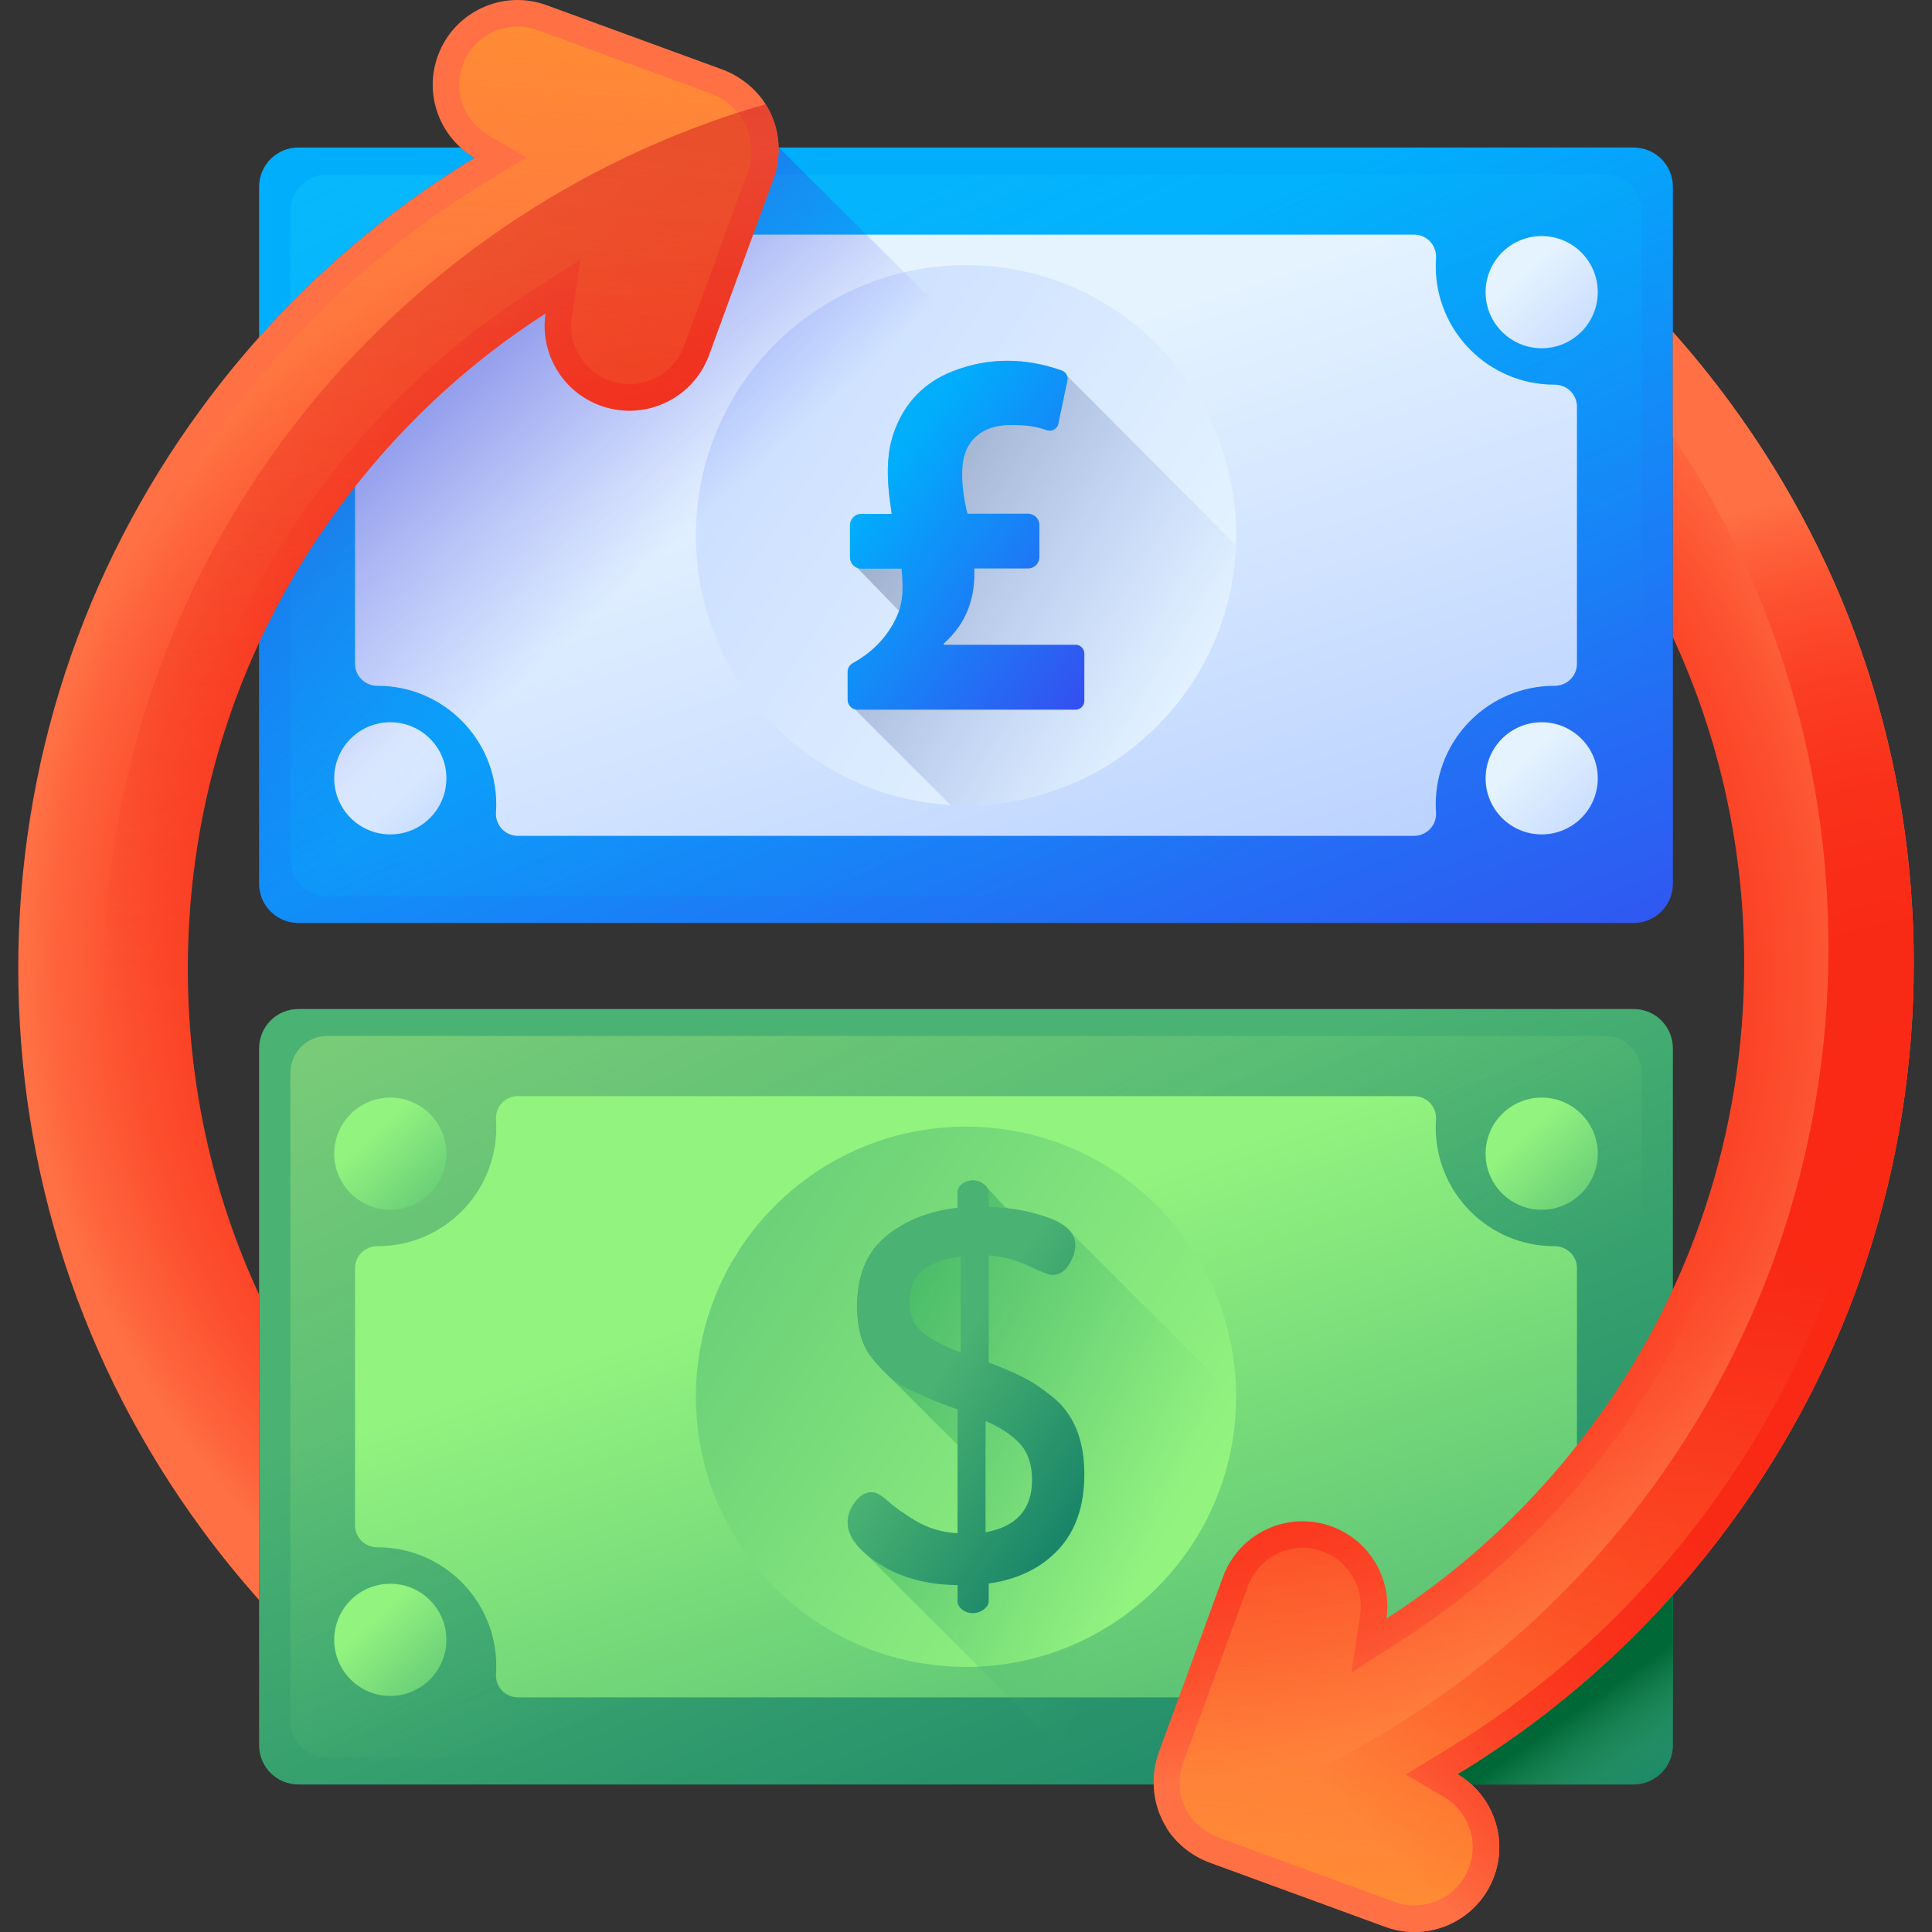 <!--
  - Copyright (c) 2023. Selldone® Business OS™
  -
  - Author: M.Pajuhaan
  - Web: https://selldone.com
  - ━━━━━━━━━━━━━━━━━━━━━━━━━━━━━━━━━━━━━━━━━━━━━━━━━━━━━━
  -
  - All rights reserved. In the weave of time, where traditions and innovations intermingle, this content was crafted.
  - From the essence of thought, through the corridors of creativity, each word, and sentiment has been molded.
  - Not just to exist, but to inspire. Like an artist's stroke or a sculptor's chisel, every nuance is deliberate.
  - Our journey is not just about reaching a destination, but about creating a masterpiece.
  - Tread carefully, for you're treading on dreams.
  -->

<svg id="Capa_1" enable-background="new 0 0 510 510" height="512" viewBox="0 0 510 510" width="512" xmlns="http://www.w3.org/2000/svg" xmlns:xlink="http://www.w3.org/1999/xlink"><rect x="0" y="0" width="510" height="510" fill="#333333" stroke="none"/><linearGradient id="lg1"><stop offset="0" stop-color="#4ab272"/><stop offset="1" stop-color="#077565"/></linearGradient><linearGradient id="SVGID_1_" gradientTransform="matrix(1 0 0 -1 0 512)" gradientUnits="userSpaceOnUse" x1="235.39" x2="340.025" xlink:href="#lg1" y1="192.903" y2="-71.814"/><linearGradient id="SVGID_2_" gradientTransform="matrix(1 0 0 -1 0 512)" gradientUnits="userSpaceOnUse" x1="270.738" x2="69.518" y1="109.436" y2="542.283"><stop offset="0" stop-color="#92f37f" stop-opacity="0"/><stop offset="1" stop-color="#ffee83"/></linearGradient><linearGradient id="lg2"><stop offset="0" stop-color="#92f37f"/><stop offset="1" stop-color="#4ab272"/></linearGradient><linearGradient id="SVGID_3_" gradientTransform="matrix(1 0 0 -1 0 512)" gradientUnits="userSpaceOnUse" x1="242.077" x2="300.357" xlink:href="#lg2" y1="182.491" y2="5.706"/><linearGradient id="SVGID_4_" gradientTransform="matrix(1 0 0 -1 0 512)" gradientUnits="userSpaceOnUse" x1="309.696" x2="95.117" xlink:href="#lg2" y1="107.739" y2="247.215"/><linearGradient id="SVGID_5_" gradientTransform="matrix(1 0 0 -1 0 512)" gradientUnits="userSpaceOnUse" x1="305.289" x2="154.448" y1="106.643" y2="173.418"><stop offset="0" stop-color="#4ab272" stop-opacity="0"/><stop offset="1" stop-color="#009245"/></linearGradient><linearGradient id="SVGID_6_" gradientTransform="matrix(1 0 0 -1 0 512)" gradientUnits="userSpaceOnUse" x1="248.224" x2="306.652" xlink:href="#lg1" y1="149.4" y2="110.05"/><linearGradient id="SVGID_7_" gradientTransform="matrix(1 0 0 -1 0 512)" gradientUnits="userSpaceOnUse" x1="98.336" x2="126.231" xlink:href="#lg2" y1="212.531" y2="182.404"/><linearGradient id="SVGID_8_" gradientTransform="matrix(1 0 0 -1 0 512)" gradientUnits="userSpaceOnUse" x1="402.271" x2="430.166" xlink:href="#lg2" y1="212.531" y2="182.404"/><linearGradient id="SVGID_9_" gradientTransform="matrix(1 0 0 -1 0 512)" gradientUnits="userSpaceOnUse" x1="98.336" x2="126.231" xlink:href="#lg2" y1="84.196" y2="54.069"/><linearGradient id="SVGID_10_" gradientTransform="matrix(1 0 0 -1 0 512)" gradientUnits="userSpaceOnUse" x1="402.271" x2="430.166" xlink:href="#lg2" y1="84.195" y2="54.069"/><linearGradient id="lg3"><stop offset="0" stop-color="#00aefc"/><stop offset="1" stop-color="#3f3cee"/></linearGradient><linearGradient id="SVGID_11_" gradientTransform="matrix(1 0 0 -1 0 512)" gradientUnits="userSpaceOnUse" x1="235.39" x2="340.025" xlink:href="#lg3" y1="420.321" y2="155.604"/><linearGradient id="SVGID_12_" gradientTransform="matrix(1 0 0 -1 0 512)" gradientUnits="userSpaceOnUse" x1="300.744" x2="99.524" y1="272.31" y2="705.156"><stop offset="0" stop-color="#00aefc" stop-opacity="0"/><stop offset="1" stop-color="#18cffc"/></linearGradient><linearGradient id="lg4"><stop offset="0" stop-color="#e5f3ff"/><stop offset="1" stop-color="#b3ccff"/></linearGradient><linearGradient id="SVGID_13_" gradientTransform="matrix(1 0 0 -1 0 512)" gradientUnits="userSpaceOnUse" x1="242.077" x2="300.357" xlink:href="#lg4" y1="409.908" y2="233.124"/><linearGradient id="SVGID_14_" gradientTransform="matrix(1 0 0 -1 0 512)" gradientUnits="userSpaceOnUse" x1="309.696" x2="95.117" xlink:href="#lg4" y1="335.157" y2="474.633"/><linearGradient id="SVGID_15_" gradientTransform="matrix(1 0 0 -1 0 512)" gradientUnits="userSpaceOnUse" x1="98.336" x2="126.231" xlink:href="#lg4" y1="439.949" y2="409.822"/><linearGradient id="SVGID_16_" gradientTransform="matrix(1 0 0 -1 0 512)" gradientUnits="userSpaceOnUse" x1="402.271" x2="430.166" xlink:href="#lg4" y1="439.948" y2="409.822"/><linearGradient id="SVGID_17_" gradientTransform="matrix(1 0 0 -1 0 512)" gradientUnits="userSpaceOnUse" x1="98.336" x2="126.231" xlink:href="#lg4" y1="311.613" y2="281.486"/><linearGradient id="SVGID_18_" gradientTransform="matrix(1 0 0 -1 0 512)" gradientUnits="userSpaceOnUse" x1="402.271" x2="430.166" xlink:href="#lg4" y1="311.613" y2="281.486"/><linearGradient id="SVGID_19_" gradientTransform="matrix(1 0 0 -1 0 512)" gradientUnits="userSpaceOnUse" x1="316.959" x2="234.144" y1="325.709" y2="375.932"><stop offset="0" stop-color="#b3ccff" stop-opacity="0"/><stop offset="1" stop-color="#9fb0cb"/></linearGradient><linearGradient id="SVGID_20_" gradientTransform="matrix(1 0 0 -1 0 512)" gradientUnits="userSpaceOnUse" x1="231.629" x2="307.877" xlink:href="#lg3" y1="385.121" y2="329.103"/><linearGradient id="SVGID_21_" gradientTransform="matrix(1 0 0 -1 0 512)" gradientUnits="userSpaceOnUse" x1="163.303" x2="61.436" y1="354.98" y2="465.934"><stop offset="0" stop-color="#3f3cee" stop-opacity="0"/><stop offset="1" stop-color="#2f43bc"/></linearGradient><linearGradient id="lg5"><stop offset="0" stop-color="#f92814"/><stop offset=".451" stop-color="#f92a15"/><stop offset=".631" stop-color="#fa311a"/><stop offset=".763" stop-color="#fb3d22"/><stop offset=".871" stop-color="#fc4f2e"/><stop offset=".964" stop-color="#fe653d"/><stop offset="1" stop-color="#ff7044"/></linearGradient><radialGradient id="SVGID_22_" cx="219.92" cy="259.539" gradientTransform="matrix(1 0 0 -1 0 512)" gradientUnits="userSpaceOnUse" r="213.698" xlink:href="#lg5"/><linearGradient id="lg6"><stop offset="0" stop-color="#ff7044" stop-opacity="0"/><stop offset="1" stop-color="#ffa425"/></linearGradient><linearGradient id="SVGID_23_" gradientTransform="matrix(1 0 0 -1 0 512)" gradientUnits="userSpaceOnUse" x1="102.079" x2="121.428" xlink:href="#lg6" y1="331.002" y2="574.798"/><linearGradient id="SVGID_24_" gradientTransform="matrix(1 0 0 -1 0 512)" gradientUnits="userSpaceOnUse" x1="101.53" x2="149.967" y1="235.304" y2="668.081"><stop offset="0" stop-color="#f92814" stop-opacity="0"/><stop offset="1" stop-color="#c1272d"/></linearGradient><linearGradient id="SVGID_25_" gradientTransform="matrix(1 0 0 -1 0 512)" gradientUnits="userSpaceOnUse" x1="435.445" x2="417.77" y1="36.316" y2="61.625"><stop offset="0" stop-color="#4ab272" stop-opacity="0"/><stop offset="1" stop-color="#006837"/></linearGradient><radialGradient id="SVGID_26_" cx="-4435.749" cy="-5756.831" gradientTransform="matrix(-1 0 0 1 -4145.59 6014.37)" gradientUnits="userSpaceOnUse" r="213.698" xlink:href="#lg5"/><radialGradient id="SVGID_27_" cx="519.313" cy="171.909" gradientTransform="matrix(1 0 0 -1 0 512)" gradientUnits="userSpaceOnUse" r="213.674" xlink:href="#lg5"/><linearGradient id="SVGID_28_" gradientTransform="matrix(-1 0 0 1 -4145.59 6014.37)" gradientUnits="userSpaceOnUse" x1="-4553.407" x2="-4534.058" xlink:href="#lg6" y1="-5685.376" y2="-5441.58"/><path d="m431.245 471.058h-352.49c-5.719 0-10.356-4.637-10.356-10.356v-183.987c0-5.72 4.637-10.356 10.356-10.356h352.49c5.72 0 10.356 4.637 10.356 10.356v183.986c0 5.72-4.637 10.357-10.356 10.357z" fill="url(#SVGID_1_)"/><path d="m423.582 463.961h-337.164c-5.394 0-9.767-4.373-9.767-9.767v-170.97c0-5.394 4.373-9.767 9.767-9.767h337.164c5.394 0 9.767 4.373 9.767 9.767v170.97c0 5.394-4.373 9.767-9.767 9.767z" fill="url(#SVGID_2_)"/><path d="m410.3 328.961c-17.287 0-31.301-14.014-31.301-31.301 0-.71.024-1.414.071-2.112.227-3.351-2.418-6.192-5.777-6.192h-236.587c-3.358 0-6.004 2.842-5.777 6.192.047.698.071 1.402.071 2.112 0 17.287-14.014 31.301-31.301 31.301-.02 0-.041 0-.061 0-3.247-.006-5.912 2.549-5.912 5.796v67.903c0 3.247 2.665 5.802 5.912 5.796h.061c17.287 0 31.301 14.014 31.301 31.301 0 .71-.024 1.414-.071 2.112-.227 3.351 2.418 6.192 5.777 6.192h236.587c3.358 0 6.004-2.842 5.777-6.192-.047-.698-.071-1.402-.071-2.112 0-17.287 14.014-31.301 31.301-31.301h.061c3.247.006 5.912-2.549 5.912-5.796v-67.903c0-3.247-2.665-5.802-5.912-5.796-.02 0-.041 0-.061 0z" fill="url(#SVGID_3_)"/><circle cx="255" cy="368.709" fill="url(#SVGID_4_)" r="71.304"/><path d="m282.998 325.659c-1.086-1.697-3.184-3.109-6.309-4.233-3.368-1.209-6.958-2.03-10.762-2.481-.204-.129-.411-.243-.622-.339l-5.633-6.036c-.884-.649-1.837-.976-2.859-.976-1.116 0-2.07.327-2.859.976-.791.652-1.186 1.395-1.186 2.232v4.045c-7.531.837-13.832 3.347-18.899 7.531-5.069 4.185-7.601 10.317-7.601 18.394 0 2.877.325 5.498.976 7.865.649 2.367 1.72 4.431 3.208 6.194 1.486 1.763 2.905 3.271 4.254 4.524.009.009.02.018.03.026 0 0 17.538 17.539 17.548 17.548.163.174.323.337.484.505v23.331c-4.121-.279-7.749-1.345-10.888-3.201-3.138-1.855-5.603-3.594-7.399-5.219-1.796-1.624-3.245-2.437-4.348-2.437-1.665 0-3.143.883-4.437 2.646s-1.939 3.526-1.939 5.289c0 2.818 1.588 5.596 4.764 8.334l60.883 60.883h138.993z" fill="url(#SVGID_5_)"/><path d="m223.757 401.841c0-1.763.645-3.526 1.939-5.289 1.295-1.763 2.772-2.646 4.437-2.646 1.103 0 2.552.813 4.348 2.436 1.796 1.626 4.261 3.365 7.399 5.219 3.139 1.857 6.767 2.923 10.888 3.202v-32.709c-2.789-1.02-4.93-1.833-6.416-2.437-1.489-.602-3.465-1.484-5.928-2.644-2.465-1.159-4.372-2.367-5.719-3.62-1.349-1.253-2.768-2.761-4.254-4.524-1.489-1.763-2.559-3.827-3.208-6.194-.652-2.367-.976-4.988-.976-7.865 0-8.077 2.532-14.209 7.601-18.394 5.067-4.184 11.368-6.695 18.899-7.531v-4.045c0-.837.395-1.58 1.186-2.232.789-.649 1.744-.976 2.86-.976 1.022 0 1.975.327 2.859.976.883.652 1.325 1.395 1.325 2.232v3.766c5.671.187 10.901 1.14 15.691 2.859 4.788 1.722 7.183 4.115 7.183 7.183 0 1.674-.564 3.417-1.689 5.23s-2.626 2.72-4.5 2.72c-.741 0-2.779-.789-6.108-2.371-3.332-1.58-6.858-2.511-10.576-2.789v28.266c3.698 1.392 6.773 2.715 9.223 3.968 2.449 1.253 5.041 2.992 7.769 5.22 2.728 2.227 4.786 5.034 6.172 8.421s2.081 7.355 2.081 11.901c0 8.307-2.266 14.911-6.798 19.81-4.533 4.899-10.681 7.909-18.448 9.029v4.659c0 .822-.443 1.552-1.325 2.193-.884.638-1.837.959-2.859.959-1.116 0-2.071-.32-2.86-.957-.791-.641-1.186-1.371-1.186-2.192v-4.243c-8.089-.094-14.948-1.944-20.573-5.553-5.626-3.609-8.437-7.288-8.437-11.038zm16.319-58.461c0 3.62 1.126 6.381 3.382 8.281 2.253 1.903 5.635 3.69 10.147 5.359v-25.356c-9.021 1.116-13.529 5.022-13.529 11.716zm20.084 61.104c8.181-1.484 12.274-6.078 12.274-13.78 0-4.082-1.07-7.283-3.208-9.602-2.14-2.319-5.161-4.315-9.066-5.987z" fill="url(#SVGID_6_)"/><circle cx="103.032" cy="304.541" fill="url(#SVGID_7_)" r="14.805"/><circle cx="406.967" cy="304.541" fill="url(#SVGID_8_)" r="14.805"/><circle cx="103.032" cy="432.876" fill="url(#SVGID_9_)" r="14.805"/><circle cx="406.967" cy="432.876" fill="url(#SVGID_10_)" r="14.805"/><path d="m431.245 243.64h-352.49c-5.719 0-10.356-4.637-10.356-10.356v-183.986c0-5.719 4.637-10.356 10.356-10.356h352.49c5.72 0 10.356 4.637 10.356 10.356v183.986c0 5.72-4.637 10.356-10.356 10.356z" fill="url(#SVGID_11_)"/><path d="m423.582 236.543h-337.164c-5.394 0-9.767-4.373-9.767-9.767v-170.97c0-5.394 4.373-9.767 9.767-9.767h337.164c5.394 0 9.767 4.373 9.767 9.767v170.97c0 5.394-4.373 9.767-9.767 9.767z" fill="url(#SVGID_12_)"/><path d="m410.3 101.544c-17.287 0-31.301-14.014-31.301-31.301 0-.71.024-1.414.071-2.112.227-3.351-2.418-6.193-5.777-6.193h-236.587c-3.358 0-6.004 2.842-5.777 6.193.047.698.071 1.402.071 2.112 0 17.287-14.014 31.301-31.301 31.301-.02 0-.041 0-.061 0-3.247-.006-5.912 2.549-5.912 5.796v67.903c0 3.247 2.665 5.802 5.912 5.796h.061c17.287 0 31.301 14.014 31.301 31.301 0 .71-.024 1.414-.071 2.112-.227 3.351 2.418 6.192 5.777 6.192h236.587c3.358 0 6.004-2.842 5.777-6.192-.047-.698-.071-1.402-.071-2.112 0-17.287 14.014-31.301 31.301-31.301h.061c3.247.006 5.912-2.549 5.912-5.796v-67.903c0-3.247-2.665-5.802-5.912-5.796-.02 0-.041 0-.061 0z" fill="url(#SVGID_13_)"/><circle cx="255" cy="141.291" fill="url(#SVGID_14_)" r="71.304"/><circle cx="103.032" cy="77.123" fill="url(#SVGID_15_)" r="14.805"/><circle cx="406.967" cy="77.123" fill="url(#SVGID_16_)" r="14.805"/><circle cx="103.032" cy="205.459" fill="url(#SVGID_17_)" r="14.805"/><circle cx="406.967" cy="205.459" fill="url(#SVGID_18_)" r="14.805"/><path d="m326.238 143.888-45.913-46.068c-9.596-3.389-19.232-3.551-28.74.149-7.522 2.927-12.765 8.29-15.533 15.952-1.838 5.089-1.927 10.348-1.44 15.649.183 1.986.5 3.96.775 6.087h-8.018c-1.65 0-2.988 1.338-2.988 2.987v8.484c0 1.282.812 2.367 1.947 2.791l10.984 11.337c-.182.546-.39 1.089-.638 1.628-2.5 5.441-6.508 9.365-11.609 12.208-.817.455-1.31 1.332-1.31 2.267v7.363c0 1.185.792 2.176 1.872 2.5l25.245 25.245c1.366.078 2.74.128 4.126.128 38.511 0 69.871-30.532 71.24-68.707z" fill="url(#SVGID_19_)"/><path d="m255.394 135.607h15.992c1.65 0 2.987 1.338 2.987 2.988v8.475c0 1.65-1.338 2.988-2.987 2.988h-14.2c.311 7.872-2.092 14.582-8.076 19.824.057.159.057.159.114.318h34.686c1.288 0 2.332 1.044 2.332 2.332v12.481c0 1.288-1.044 2.332-2.332 2.332h-57.532c-1.448 0-2.622-1.174-2.622-2.622v-7.363c0-.935.492-1.812 1.31-2.267 5.102-2.843 9.11-6.767 11.609-12.208 1.876-4.083 1.752-8.355 1.3-12.768h-10.605c-1.65 0-2.987-1.337-2.987-2.988v-8.484c0-1.65 1.338-2.988 2.987-2.988h8.018c-.275-2.127-.592-4.101-.775-6.087-.487-5.3-.398-10.559 1.44-15.649 2.767-7.662 8.011-13.025 15.533-15.952 9.507-3.7 19.143-3.538 28.74-.149 1.065.378 1.686 1.486 1.454 2.592-.796 3.805-1.587 7.591-2.39 11.431-.288 1.377-1.723 2.2-3.049 1.728-2.389-.85-4.827-1.247-7.322-1.332-1.805-.061-3.655-.081-5.421.233-5.808 1.033-9.195 5.041-9.543 10.977-.238 4.07.319 8.043 1.339 12.158z" fill="url(#SVGID_20_)"/><path d="m411.45 243.64h-332.69c-5.72 0-10.36-4.64-10.36-10.36v-144.26c16.61-18.64 35.74-34.55 56.88-47.35-1.35-.79-2.59-1.71-3.72-2.73h84.022z" fill="url(#SVGID_21_)"/><path d="m204.22 47.13-17.05 46.59c-4.25 11.61-17.1 17.58-28.71 13.33-10.15-3.72-15.99-14.02-14.44-24.32-21.08 13.53-39.6 30.92-54.76 51.58-25.96 35.38-39.68 77.35-39.68 121.38 0 30.15 6.43 59.33 18.82 86.09v80.59c-5.34-6-10.43-12.27-15.23-18.82-31.63-43.11-48.35-94.24-48.35-147.86s16.72-104.75 48.35-147.86c19.74-26.9 44.18-49.24 72.11-66.16-9.16-5.37-13.46-16.66-9.69-26.97 4.25-11.61 17.1-17.58 28.71-13.33l46.6 17.05c1.36.508 9.141 3.56 12.85 12.19 3.387 7.879 1.035 14.952.47 16.52z" fill="url(#SVGID_22_)"/><path d="m197.595 44.857-17.002 46.458c-2.212 6.044-8.018 10.105-14.446 10.105-1.796 0-3.574-.317-5.284-.943-6.829-2.503-11.004-9.528-9.924-16.704l2.299-15.277-13.001 8.345c-21.937 14.079-40.987 32.021-56.623 53.329-26.844 36.586-41.034 79.99-41.034 125.519 0 30.651 6.331 60.121 18.82 87.619v59.564c-.875-1.15-1.736-2.304-2.584-3.46-30.746-41.905-46.996-91.604-46.996-143.723 0-52.12 16.25-101.817 46.994-143.719 19.156-26.104 42.739-47.742 70.093-64.313l10.046-6.086-10.133-5.94c-6.409-3.757-9.208-11.549-6.656-18.526 2.212-6.044 8.017-10.105 14.445-10.105 1.796 0 3.574.317 5.284.943l46.364 16.964c1.067.442 6.278 2.732 8.808 8.691 2.239 5.273.925 9.997.53 11.259z" fill="url(#SVGID_23_)"/><path d="m202.104 27.491c-100.937 29.074-174.775 122.113-174.775 232.407 0 49.935 15.138 96.332 41.071 134.861v-52.979c-12.39-26.76-18.82-55.94-18.82-86.09 0-44.03 13.72-86 39.68-121.38 15.16-20.66 33.68-38.05 54.76-51.58-1.55 10.3 4.29 20.6 14.44 24.32 11.61 4.25 24.46-1.72 28.71-13.33l17.05-46.59c.683-1.904 1.746-5.667 1.163-10.402-.537-4.364-2.224-7.552-3.279-9.237z" fill="url(#SVGID_24_)"/><path d="m441.601 408.813-62.245 62.245h51.889c5.719 0 10.356-4.637 10.356-10.356z" fill="url(#SVGID_25_)"/><path d="m305.78 462.87 17.05-46.59c4.25-11.61 17.1-17.58 28.71-13.33 10.15 3.72 15.99 14.02 14.44 24.32 21.08-13.53 39.6-30.92 54.76-51.58 25.96-35.38 39.68-77.35 39.68-121.38 0-30.15-6.43-59.33-18.82-86.09v-80.59c5.34 6 10.43 12.27 15.23 18.82 31.63 43.11 48.35 94.24 48.35 147.86s-16.72 104.75-48.35 147.86c-19.74 26.9-44.18 49.24-72.11 66.16 9.16 5.37 13.46 16.66 9.69 26.97-4.25 11.61-17.1 17.58-28.71 13.33l-46.6-17.05c-1.674-.64-8.268-3.384-12.078-10.721-4.401-8.474-1.726-16.597-1.242-17.989z" fill="url(#SVGID_26_)"/><path d="m319.101 491.58 46.6 17.05c11.61 4.25 24.46-1.72 28.71-13.33 3.77-10.31-.53-21.6-9.69-26.97 27.93-16.92 52.37-39.26 72.11-66.16 31.63-43.11 48.35-94.24 48.35-147.86-.001-53.62-16.721-104.75-48.351-147.86-4.8-6.55-9.89-12.82-15.23-18.82v27.611c25.932 38.529 41.071 84.926 41.071 134.861 0 110.293-73.837 203.333-174.774 232.407.928 1.443 2.425 3.416 4.701 5.295 2.445 2.02 4.841 3.147 6.503 3.776z" fill="url(#SVGID_27_)"/><path d="m312.4 465.142 17.002-46.458c2.212-6.044 8.018-10.105 14.446-10.105 1.796 0 3.574.317 5.284.943 6.829 2.503 11.004 9.528 9.924 16.704l-2.299 15.277 13.001-8.345c21.937-14.079 40.987-32.021 56.623-53.329 26.846-36.587 41.036-79.991 41.036-125.52 0-30.651-6.331-60.121-18.82-87.619v-59.562h.003c.875 1.15 1.736 2.304 2.584 3.46 30.746 41.905 46.996 91.603 46.996 143.723s-16.251 101.817-46.994 143.719c-19.156 26.104-42.739 47.742-70.093 64.314l-10.046 6.086 10.133 5.94c6.409 3.757 9.208 11.549 6.656 18.526-2.212 6.042-8.018 10.104-14.446 10.104-1.796 0-3.574-.317-5.284-.943l-46.364-16.964c-.912-.312-6.392-2.287-9.046-8.245-2.511-5.636-.668-10.737-.296-11.706z" fill="url(#SVGID_28_)"/></svg>